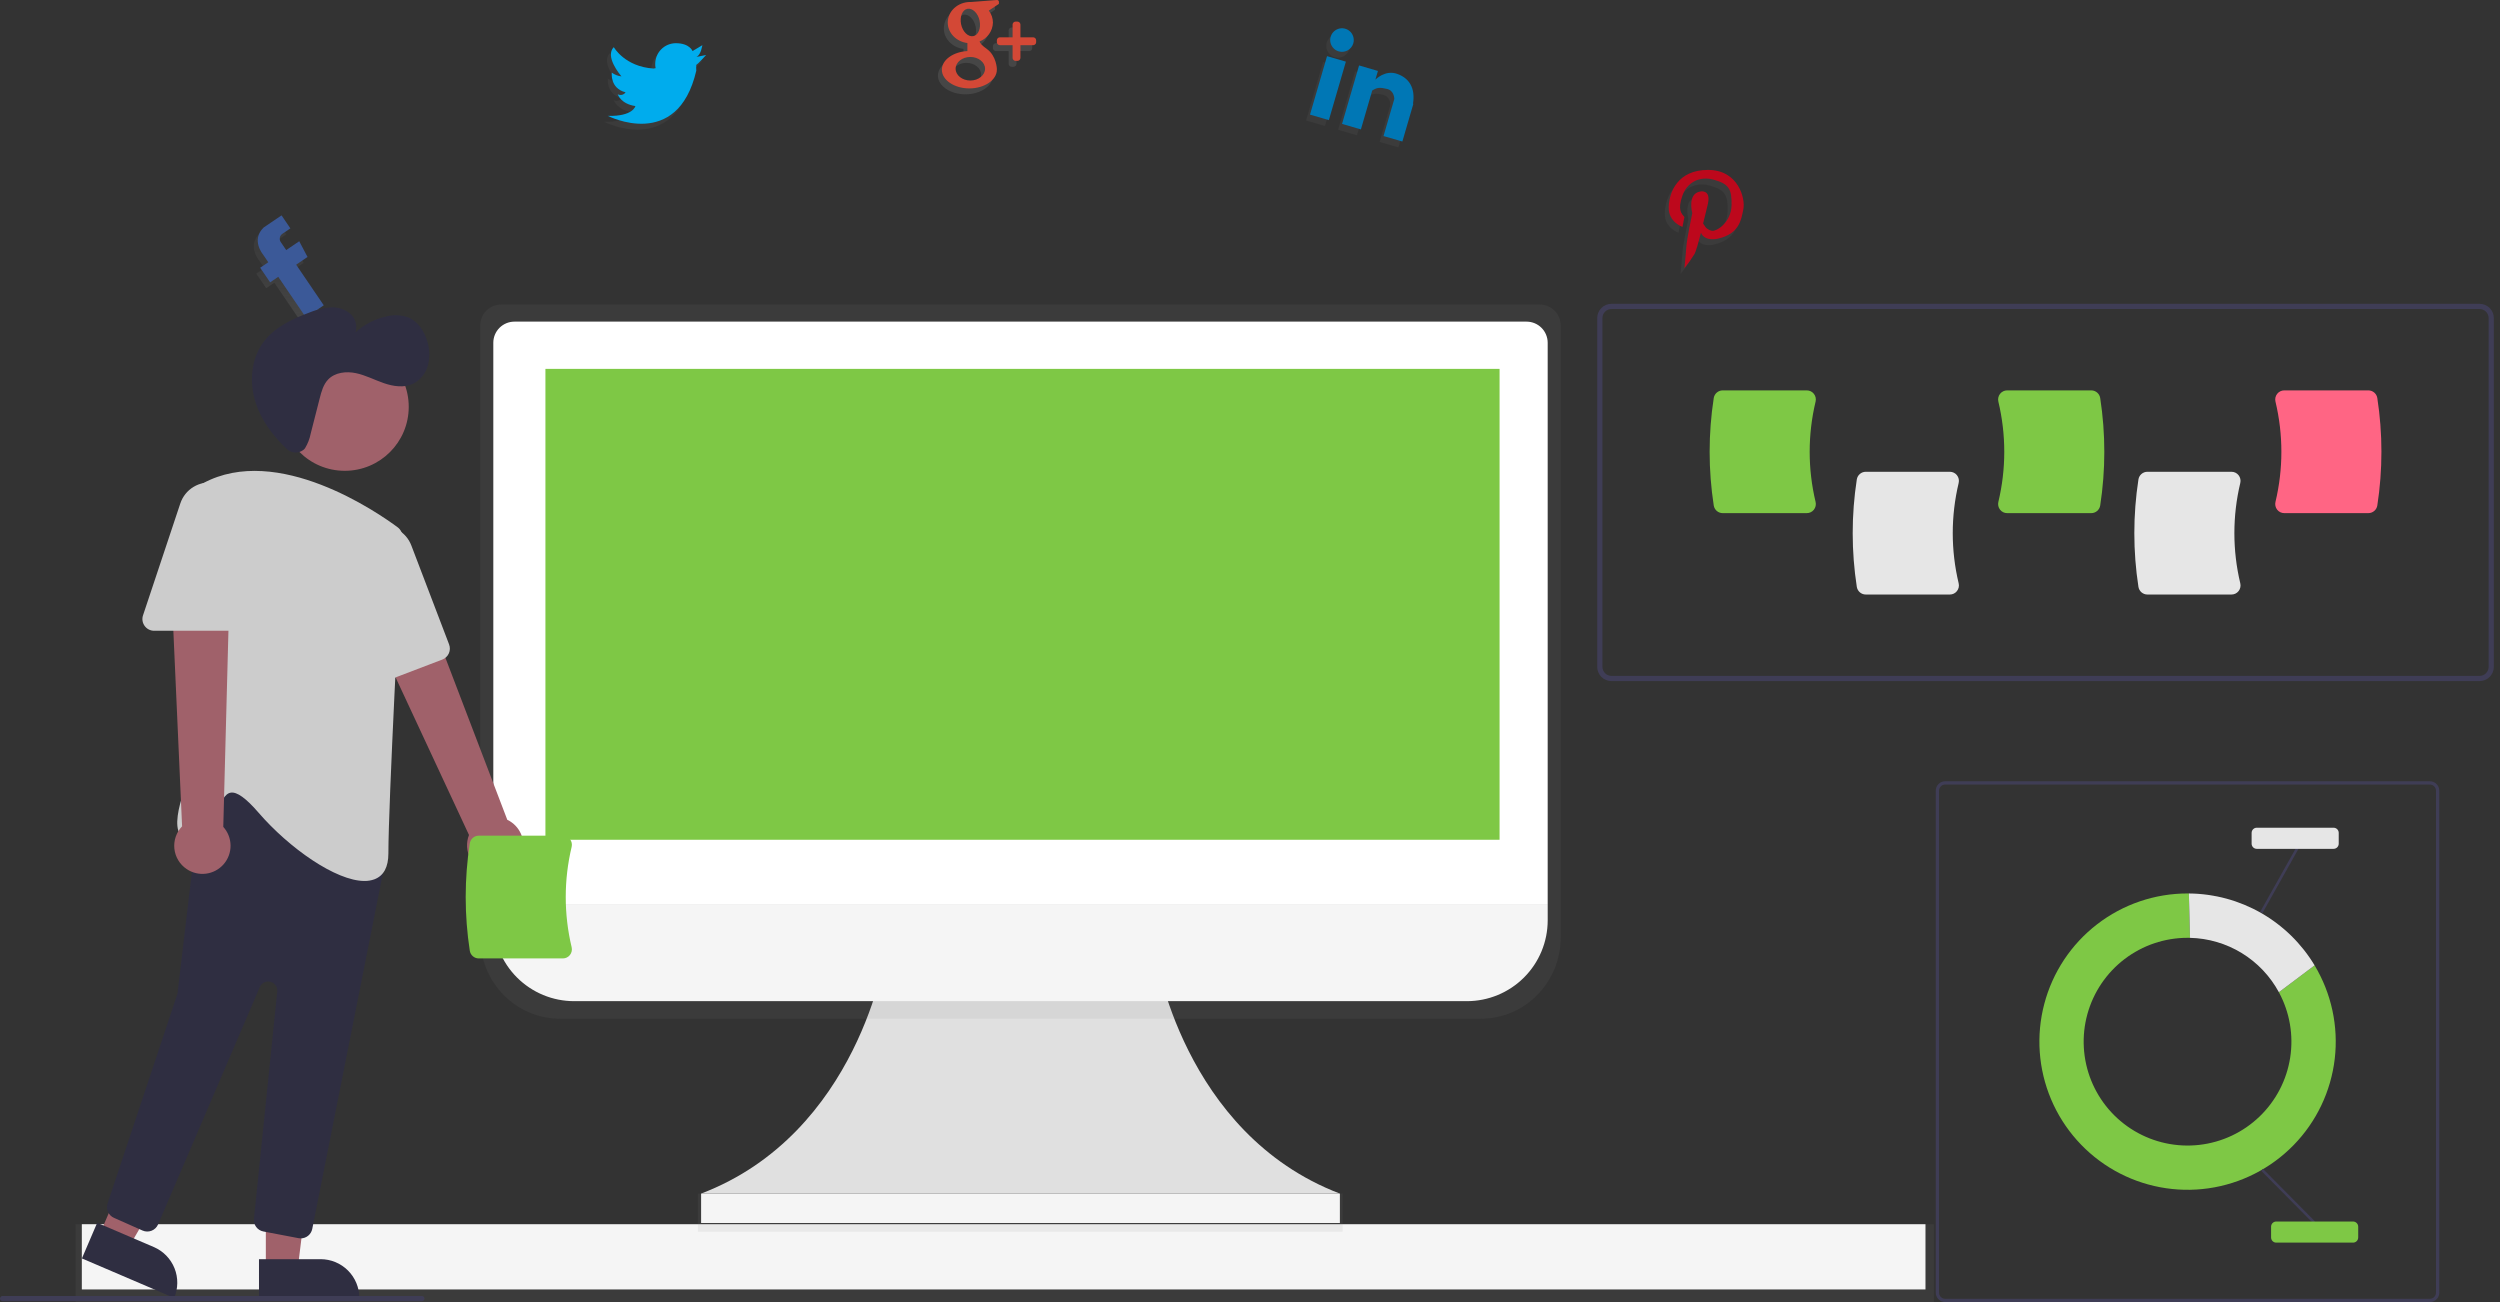 <svg width="288" height="150" viewBox="0 0 288 150" fill="none" xmlns="http://www.w3.org/2000/svg">
<rect x="0" y="0" width="288" height="150" fill="#333333" stroke="none"/>
<path d="M279.92 150H224.086C223.798 150 223.522 149.885 223.318 149.682C223.115 149.478 223 149.202 223 148.914V91.086C223 90.798 223.115 90.522 223.318 90.318C223.522 90.115 223.798 90 224.086 90H279.92C280.208 90 280.484 90.115 280.688 90.318C280.891 90.522 281.006 90.798 281.006 91.086V148.914C281.006 149.202 280.891 149.478 280.688 149.682C280.484 149.885 280.208 150 279.92 150ZM224.086 90.379C223.898 90.379 223.718 90.453 223.586 90.586C223.453 90.719 223.379 90.898 223.379 91.086V148.914C223.379 149.102 223.453 149.282 223.586 149.414C223.718 149.547 223.898 149.621 224.086 149.621H279.92C280.108 149.621 280.287 149.547 280.42 149.414C280.553 149.282 280.627 149.102 280.627 148.914V91.086C280.627 90.898 280.553 90.719 280.42 90.586C280.287 90.453 280.108 90.379 279.92 90.379H224.086Z" fill="#3F3D56"/>
<path d="M262.527 114.304C263.775 116.608 264.232 119.258 263.828 121.847C263.424 124.435 262.181 126.82 260.291 128.634C258.401 130.449 255.967 131.593 253.364 131.89C250.761 132.188 248.132 131.623 245.881 130.282C243.63 128.941 241.881 126.899 240.903 124.468C239.925 122.037 239.772 119.353 240.467 116.827C241.162 114.301 242.668 112.072 244.751 110.484C246.835 108.896 249.383 108.036 252.003 108.036C252.098 108.036 252.192 108.037 252.287 108.039L252.16 102.928C252.108 102.927 252.056 102.926 252.003 102.926C248.233 102.927 244.57 104.176 241.585 106.478C238.599 108.78 236.46 112.005 235.501 115.651C234.541 119.296 234.815 123.157 236.281 126.63C237.746 130.104 240.32 132.994 243.601 134.851C246.882 136.707 250.685 137.426 254.417 136.894C258.149 136.362 261.6 134.609 264.231 131.909C266.863 129.21 268.526 125.715 268.963 121.971C269.399 118.226 268.583 114.443 266.643 111.211L262.527 114.304Z" fill="#7EC845"/>
<path d="M262.527 114.304L266.643 111.211C265.14 108.706 263.019 106.629 260.483 105.178C257.947 103.728 255.082 102.953 252.16 102.928L252.287 108.039C254.394 108.088 256.451 108.694 258.25 109.794C260.048 110.894 261.524 112.45 262.527 114.304V114.304Z" fill="#E6E6E6"/>
<path d="M260.694 134.656L260.483 134.865L266.479 140.918L266.69 140.709L260.694 134.656Z" fill="#3F3D56"/>
<path d="M264.544 97.607L260.376 105.038L260.636 105.183L264.803 97.752L264.544 97.607Z" fill="#3F3D56"/>
<path d="M271.071 143.151H262.223C262.065 143.151 261.915 143.089 261.803 142.977C261.692 142.866 261.63 142.715 261.629 142.558V141.312C261.63 141.155 261.692 141.004 261.803 140.893C261.915 140.782 262.065 140.719 262.223 140.719H271.071C271.229 140.719 271.379 140.782 271.491 140.893C271.602 141.004 271.664 141.155 271.665 141.312V142.558C271.664 142.715 271.602 142.866 271.491 142.977C271.379 143.089 271.229 143.151 271.071 143.151V143.151Z" fill="#7EC845"/>
<path d="M268.828 97.786H259.979C259.822 97.786 259.671 97.723 259.56 97.612C259.449 97.501 259.386 97.35 259.386 97.193V95.946C259.386 95.789 259.449 95.638 259.56 95.527C259.671 95.416 259.822 95.353 259.979 95.353H268.828C268.985 95.353 269.136 95.416 269.247 95.527C269.359 95.638 269.421 95.789 269.421 95.946V97.193C269.421 97.35 269.359 97.501 269.247 97.612C269.136 97.723 268.985 97.786 268.828 97.786V97.786Z" fill="#E6E6E6"/>
<path d="M285.65 78.462H185.639C185.205 78.461 184.788 78.288 184.481 77.981C184.173 77.674 184 77.257 184 76.822V36.639C184 36.205 184.173 35.788 184.481 35.481C184.788 35.173 185.205 35.001 185.639 35H285.65C286.085 35.001 286.502 35.173 286.809 35.481C287.116 35.788 287.289 36.205 287.29 36.639V76.822C287.289 77.257 287.116 77.674 286.809 77.981C286.502 78.288 286.085 78.461 285.65 78.462ZM185.639 35.6C185.364 35.6 185.1 35.71 184.905 35.905C184.71 36.1 184.6 36.364 184.6 36.639V76.822C184.6 77.098 184.71 77.362 184.905 77.557C185.1 77.752 185.364 77.862 185.639 77.862H285.65C285.926 77.862 286.19 77.752 286.385 77.557C286.58 77.362 286.689 77.098 286.69 76.822V36.639C286.689 36.364 286.58 36.1 286.385 35.905C286.19 35.71 285.926 35.6 285.65 35.6H185.639Z" fill="#3F3D56"/>
<path d="M224.625 68.489H214.935C214.688 68.489 214.448 68.4 214.26 68.24C214.071 68.079 213.946 67.857 213.905 67.613C213.273 63.508 213.273 59.33 213.905 55.225C213.946 54.98 214.071 54.758 214.26 54.598C214.448 54.437 214.688 54.349 214.935 54.349H224.625C224.782 54.348 224.937 54.383 225.078 54.452C225.22 54.52 225.344 54.62 225.44 54.744C225.54 54.869 225.609 55.015 225.643 55.171C225.677 55.327 225.675 55.489 225.637 55.644C224.73 59.441 224.73 63.397 225.637 67.194C225.675 67.349 225.677 67.511 225.643 67.667C225.609 67.823 225.54 67.969 225.44 68.094C225.344 68.218 225.22 68.317 225.078 68.386C224.937 68.454 224.782 68.49 224.625 68.489Z" fill="#E6E6E6"/>
<path d="M257.069 68.489H247.379C247.131 68.489 246.892 68.4 246.703 68.24C246.514 68.079 246.389 67.857 246.349 67.613C245.717 63.508 245.717 59.33 246.349 55.225C246.389 54.98 246.514 54.758 246.703 54.598C246.892 54.437 247.131 54.349 247.379 54.349H257.069C257.226 54.348 257.381 54.383 257.522 54.452C257.663 54.52 257.787 54.62 257.884 54.744C257.983 54.869 258.052 55.015 258.086 55.171C258.12 55.327 258.118 55.489 258.08 55.644C257.174 59.441 257.174 63.397 258.08 67.194C258.118 67.349 258.12 67.51 258.086 67.667C258.052 67.823 257.983 67.969 257.884 68.094C257.787 68.218 257.663 68.317 257.522 68.386C257.381 68.454 257.226 68.49 257.069 68.489Z" fill="#E6E6E6"/>
<path d="M208.143 59.113H198.453C198.206 59.113 197.966 59.025 197.778 58.864C197.589 58.703 197.464 58.481 197.424 58.237C196.792 54.132 196.792 49.954 197.424 45.849C197.464 45.605 197.589 45.382 197.778 45.222C197.966 45.061 198.206 44.973 198.453 44.972H208.143C208.3 44.972 208.455 45.007 208.597 45.076C208.738 45.144 208.862 45.244 208.959 45.368C209.058 45.493 209.127 45.639 209.161 45.795C209.195 45.951 209.193 46.113 209.155 46.268C208.248 50.065 208.248 54.021 209.155 57.818C209.193 57.973 209.195 58.135 209.161 58.291C209.127 58.447 209.058 58.593 208.959 58.718C208.862 58.842 208.738 58.941 208.597 59.01C208.455 59.078 208.3 59.114 208.143 59.113V59.113Z" fill="#7EC845"/>
<path d="M240.913 59.113H231.223C231.066 59.114 230.911 59.078 230.77 59.01C230.629 58.941 230.505 58.842 230.408 58.718C230.309 58.593 230.24 58.447 230.206 58.291C230.172 58.135 230.174 57.973 230.212 57.818C231.118 54.021 231.118 50.065 230.212 46.268C230.174 46.113 230.172 45.951 230.206 45.795C230.24 45.639 230.309 45.493 230.408 45.368C230.505 45.244 230.629 45.144 230.77 45.076C230.911 45.007 231.066 44.972 231.223 44.972H240.913C241.161 44.973 241.4 45.061 241.589 45.222C241.777 45.382 241.903 45.605 241.943 45.849C242.575 49.954 242.575 54.132 241.943 58.237C241.903 58.481 241.777 58.703 241.589 58.864C241.4 59.025 241.161 59.113 240.913 59.113Z" fill="#7EC845"/>
<path d="M272.836 59.113H263.146C262.989 59.114 262.834 59.078 262.693 59.01C262.552 58.941 262.428 58.842 262.331 58.718C262.232 58.593 262.163 58.447 262.129 58.291C262.095 58.135 262.097 57.973 262.135 57.818C263.041 54.021 263.041 50.065 262.135 46.268C262.097 46.113 262.095 45.951 262.129 45.795C262.163 45.639 262.232 45.493 262.331 45.368C262.428 45.244 262.552 45.144 262.693 45.076C262.834 45.007 262.989 44.972 263.146 44.972H272.836C273.084 44.973 273.323 45.061 273.512 45.222C273.7 45.382 273.826 45.605 273.866 45.849C274.498 49.954 274.498 54.132 273.866 58.237C273.826 58.481 273.7 58.703 273.512 58.864C273.323 59.024 273.084 59.113 272.836 59.113V59.113Z" fill="#FF6584"/>
<path d="M31.883 28.554L32.519 29.489L34.017 28.47L34.974 30.281L33.664 31.172L36.844 35.848L34.784 37.246L31.602 32.569L30.668 33.205L29.52 31.525L30.455 30.889L29.823 29.964C29.823 29.964 28.445 28.3 29.921 26.888L31.98 25.49L32.999 26.988L32.064 27.624C31.919 27.725 31.818 27.878 31.784 28.052C31.75 28.226 31.786 28.406 31.883 28.554V28.554Z" fill="url(#paint0_linear_1_1724)"/>
<path d="M32.336 27.875L32.971 28.81L34.47 27.791L35.427 29.602L34.117 30.494L37.296 35.169L35.237 36.568L32.055 31.89L31.12 32.526L29.973 30.847L30.907 30.211L30.276 29.285C30.276 29.285 28.898 27.622 30.373 26.21L32.433 24.811L33.451 26.309L32.517 26.945C32.371 27.046 32.271 27.2 32.237 27.373C32.203 27.547 32.239 27.727 32.336 27.875Z" fill="#3B5998"/>
<path d="M79.761 7.24L80.892 7.014C80.892 7.014 79.942 8.078 79.761 8.146C79.744 8.372 79.744 8.598 79.761 8.824C77.588 18.148 69.577 14.03 69.577 14.03C72.496 14.097 72.745 12.898 72.745 12.898C71.048 12.649 70.708 11.54 70.708 11.54C70.861 11.62 71.037 11.642 71.204 11.6C71.371 11.558 71.517 11.456 71.614 11.314C69.781 10.839 70.029 9.051 70.029 9.051C70.356 9.287 70.738 9.435 71.138 9.481C70.935 9.232 69.215 7.172 70.256 6.109C70.256 6.109 71.523 8.372 74.85 8.575L75.076 8.53C75.038 8.367 75.022 8.2 75.031 8.032C75.031 7.402 75.281 6.798 75.727 6.352C76.172 5.906 76.777 5.656 77.407 5.656C78.991 5.656 79.331 6.561 79.331 6.561L80.462 5.882C80.44 5.882 80.326 7.014 79.761 7.24Z" fill="url(#paint1_linear_1_1724)"/>
<path d="M80.213 6.561L81.345 6.335C81.345 6.335 80.394 7.399 80.213 7.467C80.196 7.693 80.196 7.919 80.213 8.145C78.041 17.469 70.029 13.351 70.029 13.351C72.949 13.418 73.198 12.219 73.198 12.219C71.5 11.97 71.161 10.861 71.161 10.861C71.313 10.941 71.49 10.963 71.657 10.921C71.824 10.879 71.97 10.777 72.066 10.635C70.233 10.16 70.482 8.372 70.482 8.372C70.809 8.608 71.191 8.756 71.591 8.802C71.387 8.553 69.667 6.493 70.708 5.43C70.708 5.43 71.976 7.693 75.302 7.897L75.529 7.851C75.49 7.688 75.475 7.521 75.483 7.353C75.483 6.723 75.734 6.119 76.179 5.673C76.625 5.228 77.229 4.977 77.86 4.977C79.444 4.977 79.783 5.882 79.783 5.882L80.915 5.203C80.892 5.203 80.779 6.335 80.213 6.561Z" fill="#00ACED"/>
<path d="M158.93 16.352L160.17 12.086C160.17 12.086 160.19 11.126 159.33 10.922C158.47 10.719 158.149 10.766 157.626 11.11L156.323 15.587L154.15 14.953L156.112 8.218L158.285 8.852L157.993 9.852C157.993 9.852 159.125 8.671 160.539 9.203C161.861 9.682 162.619 10.798 162.324 12.622L162.367 12.636L161.1 16.981L158.93 16.352ZM153.763 6.595C153.505 6.52 153.276 6.37 153.103 6.165C152.931 5.959 152.823 5.706 152.794 5.44C152.764 5.173 152.815 4.903 152.939 4.665C153.063 4.427 153.255 4.23 153.491 4.101C153.726 3.972 153.995 3.916 154.262 3.939C154.53 3.963 154.784 4.065 154.994 4.233C155.203 4.401 155.358 4.628 155.439 4.884C155.519 5.14 155.522 5.414 155.447 5.672C155.397 5.843 155.314 6.003 155.202 6.142C155.091 6.281 154.953 6.397 154.796 6.483C154.64 6.568 154.468 6.622 154.291 6.642C154.114 6.661 153.934 6.645 153.763 6.595V6.595ZM152.632 14.516L150.459 13.883L152.421 7.148L154.594 7.781L152.632 14.516Z" fill="url(#paint2_linear_1_1724)"/>
<path d="M159.382 15.673L160.623 11.407C160.623 11.407 160.643 10.447 159.783 10.243C158.923 10.04 158.602 10.087 158.079 10.431L156.775 14.908L154.603 14.274L156.565 7.539L158.737 8.173L158.446 9.173C158.446 9.173 159.577 7.992 160.992 8.524C162.313 9.003 163.071 10.119 162.777 11.943L162.82 11.957L161.553 16.302L159.382 15.673ZM154.216 5.917C153.958 5.841 153.728 5.691 153.556 5.486C153.383 5.28 153.275 5.028 153.246 4.761C153.217 4.494 153.268 4.224 153.392 3.986C153.516 3.748 153.708 3.552 153.943 3.422C154.179 3.293 154.447 3.237 154.715 3.26C154.982 3.284 155.237 3.386 155.446 3.554C155.656 3.722 155.81 3.949 155.891 4.205C155.972 4.461 155.975 4.735 155.9 4.993C155.85 5.164 155.767 5.324 155.655 5.463C155.543 5.602 155.405 5.718 155.249 5.804C155.093 5.889 154.921 5.943 154.744 5.963C154.566 5.982 154.387 5.966 154.216 5.917V5.917ZM153.084 13.837L150.912 13.204L152.874 6.469L155.046 7.102L153.084 13.837Z" fill="#0077B5"/>
<path d="M200.383 24.779C200.134 25.979 199.953 27.608 197.441 28.174C197.441 28.174 195.97 28.558 195.494 27.495C195.2 28.649 194.906 29.713 194.725 29.984C194.385 30.538 194.007 31.067 193.593 31.568C193.593 31.568 193.797 29.532 193.82 29.079C193.842 28.377 194.499 25.232 194.499 25.232C194.499 25.232 193.888 23.014 195.404 22.742C195.404 22.742 196.649 22.448 196.309 24.1C196.309 24.1 196.06 25.186 195.743 26.431L195.856 26.59C195.945 26.765 196.072 26.917 196.229 27.035C196.386 27.153 196.569 27.233 196.762 27.268C197.373 27.336 198.98 26.25 199.025 24.326C199.07 22.403 198.663 21.86 196.988 21.384C195.313 20.909 193.888 21.724 193.367 23.195C192.779 24.87 193.254 25.277 193.593 25.684L193.367 26.816C193.367 26.816 191.738 26.273 191.783 24.553C191.828 22.833 192.801 20.253 196.309 20.253C199.817 20.253 200.632 23.557 200.383 24.779Z" fill="url(#paint3_linear_1_1724)"/>
<path d="M200.835 24.1C200.586 25.3 200.405 26.929 197.893 27.495C197.893 27.495 196.422 27.88 195.947 26.816C195.653 27.97 195.359 29.034 195.178 29.305C194.837 29.859 194.459 30.388 194.046 30.89C194.046 30.89 194.25 28.853 194.272 28.4C194.295 27.699 194.951 24.553 194.951 24.553C194.951 24.553 194.34 22.335 195.856 22.064C195.856 22.064 197.101 21.769 196.762 23.422C196.762 23.422 196.513 24.508 196.196 25.752L196.309 25.911C196.397 26.086 196.525 26.239 196.682 26.357C196.839 26.474 197.021 26.554 197.214 26.59C197.825 26.658 199.432 25.571 199.477 23.648C199.523 21.724 199.115 21.181 197.441 20.706C195.766 20.23 194.34 21.045 193.82 22.516C193.231 24.191 193.707 24.598 194.046 25.006L193.82 26.137C193.82 26.137 192.19 25.594 192.236 23.874C192.281 22.154 193.254 19.574 196.762 19.574C200.27 19.574 201.084 22.878 200.835 24.1Z" fill="#BD081C"/>
<path d="M118.572 5.883H117.101V7.354C117.099 7.443 117.063 7.528 116.999 7.591C116.936 7.654 116.851 7.691 116.762 7.693H116.536C116.446 7.691 116.361 7.654 116.298 7.591C116.235 7.528 116.198 7.443 116.196 7.354V5.883H114.725C114.636 5.88 114.551 5.844 114.488 5.781C114.424 5.717 114.388 5.632 114.386 5.543V5.317C114.388 5.227 114.424 5.142 114.488 5.079C114.551 5.016 114.636 4.98 114.725 4.977H116.196V3.506C116.198 3.417 116.235 3.332 116.298 3.269C116.361 3.206 116.446 3.169 116.536 3.167H116.762C116.851 3.169 116.936 3.206 116.999 3.269C117.063 3.332 117.099 3.417 117.101 3.506V4.977H118.572C118.662 4.98 118.747 5.016 118.81 5.079C118.873 5.142 118.91 5.227 118.912 5.317V5.543C118.91 5.632 118.873 5.717 118.81 5.781C118.747 5.844 118.662 5.88 118.572 5.883V5.883ZM113.458 1.902C113.764 2.297 113.932 2.782 113.933 3.282C113.921 3.756 113.768 4.216 113.494 4.602C113.22 4.989 112.837 5.286 112.394 5.455C112.462 5.681 112.688 5.93 113.254 6.337C114.34 7.13 114.386 8.601 114.386 8.601V8.714C114.386 9.89 112.96 10.864 111.217 10.864C109.475 10.864 108.049 9.89 108.049 8.714C108.049 7.582 109.339 6.654 110.991 6.564V5.636C109.724 5.477 108.728 4.482 108.728 3.282C108.728 1.97 109.882 0.906 111.331 0.906H111.444C111.444 0.906 114.046 0.702 114.386 0.68C114.725 0.657 114.612 1.132 114.612 1.132L113.458 1.902ZM109.633 8.598C109.633 9.345 110.403 9.956 111.331 9.956C112.258 9.956 113.028 9.345 113.028 8.598C113.028 7.851 112.258 7.24 111.331 7.24C110.403 7.24 109.633 7.851 109.633 8.598ZM112.394 3.054C112.213 2.194 111.579 1.583 110.991 1.696C110.403 1.809 110.086 2.624 110.267 3.484C110.448 4.344 111.082 4.955 111.67 4.842C112.258 4.728 112.575 3.939 112.394 3.054Z" fill="url(#paint4_linear_1_1724)"/>
<path d="M119.025 5.204H117.554V6.675C117.552 6.764 117.515 6.849 117.452 6.912C117.389 6.975 117.304 7.012 117.215 7.014H116.988C116.899 7.012 116.814 6.975 116.751 6.912C116.688 6.849 116.651 6.764 116.649 6.675V5.204H115.178C115.088 5.201 115.003 5.165 114.94 5.102C114.877 5.038 114.841 4.953 114.838 4.864V4.638C114.841 4.549 114.877 4.463 114.94 4.4C115.003 4.337 115.088 4.301 115.178 4.298H116.649V2.827C116.651 2.738 116.688 2.653 116.751 2.59C116.814 2.527 116.899 2.49 116.988 2.488H117.215C117.304 2.49 117.389 2.527 117.452 2.59C117.515 2.653 117.552 2.738 117.554 2.827V4.298H119.025C119.114 4.301 119.199 4.337 119.263 4.4C119.326 4.463 119.362 4.549 119.364 4.638V4.864C119.362 4.953 119.326 5.038 119.263 5.102C119.199 5.165 119.114 5.201 119.025 5.204ZM113.91 1.223C114.217 1.618 114.384 2.103 114.386 2.603C114.373 3.077 114.22 3.537 113.946 3.923C113.672 4.31 113.29 4.607 112.847 4.776C112.915 5.002 113.141 5.251 113.707 5.658C114.793 6.451 114.838 7.922 114.838 7.922V8.035C114.838 9.212 113.413 10.185 111.67 10.185C109.927 10.185 108.502 9.212 108.502 8.035C108.502 6.903 109.792 5.975 111.444 5.885V4.957C110.176 4.799 109.181 3.803 109.181 2.603C109.181 1.291 110.335 0.227 111.783 0.227H111.896C111.896 0.227 114.499 0.023 114.838 0.001C115.178 -0.022 115.065 0.453 115.065 0.453L113.91 1.223ZM110.086 7.919C110.086 8.666 110.855 9.277 111.783 9.277C112.711 9.277 113.48 8.666 113.48 7.919C113.48 7.172 112.711 6.561 111.783 6.561C110.855 6.561 110.086 7.172 110.086 7.919ZM112.847 2.375C112.666 1.515 112.032 0.904 111.444 1.017C110.855 1.13 110.538 1.945 110.72 2.805C110.901 3.665 111.534 4.276 112.123 4.163C112.711 4.049 113.028 3.26 112.847 2.375Z" fill="#D34836"/>
<path d="M222.787 141.029H8.7V150H222.787V141.029Z" fill="url(#paint5_linear_1_1724)"/>
<path d="M221.816 141.029H9.426V148.545H221.816V141.029Z" fill="#F5F5F5"/>
<path d="M133.11 109.792C133.11 109.792 136.19 130.574 154.356 137.503H80.768C98.933 130.576 102.013 109.792 102.013 109.792H133.11Z" fill="#E0E0E0"/>
<path d="M154.68 137.503H80.399V141.893H154.68V137.503Z" fill="url(#paint6_linear_1_1724)"/>
<path d="M154.354 137.503H80.768V140.891H154.354V137.503Z" fill="#F5F5F5"/>
<path d="M177.399 35.076H57.725C57.406 35.079 57.091 35.144 56.797 35.269C56.504 35.394 56.237 35.575 56.014 35.803C55.79 36.03 55.614 36.3 55.495 36.596C55.376 36.892 55.316 37.208 55.319 37.527V107.977C55.319 113.157 59.429 117.355 64.498 117.355H170.619C175.688 117.355 179.798 113.157 179.798 107.977V37.527C179.804 36.884 179.555 36.265 179.106 35.805C178.656 35.346 178.042 35.083 177.399 35.076V35.076Z" fill="url(#paint7_linear_1_1724)"/>
<path d="M59.264 37.052H175.86C176.505 37.052 177.124 37.308 177.58 37.765C178.036 38.221 178.293 38.84 178.293 39.485V104.25H56.829V39.485C56.829 39.165 56.892 38.849 57.014 38.553C57.137 38.258 57.316 37.99 57.542 37.764C57.768 37.538 58.037 37.359 58.332 37.236C58.628 37.114 58.944 37.052 59.264 37.052V37.052Z" fill="white"/>
<path d="M168.982 115.334H66.141C63.672 115.334 61.303 114.353 59.556 112.606C57.81 110.86 56.829 108.491 56.829 106.021V104.249H178.295V106.021C178.295 108.491 177.314 110.86 175.567 112.606C173.821 114.353 171.452 115.334 168.982 115.334V115.334Z" fill="#F5F5F5"/>
<path d="M172.75 42.495H62.833V96.741H172.75V42.495Z" fill="#7EC845"/>
<path d="M56.381 100.537C55.919 100.443 55.484 100.249 55.105 99.969C54.727 99.688 54.415 99.328 54.19 98.913C53.966 98.499 53.835 98.041 53.807 97.57C53.779 97.1 53.855 96.629 54.029 96.191L40.728 67.634L47.475 65.738L58.439 94.44C59.156 94.78 59.722 95.372 60.032 96.102C60.341 96.833 60.372 97.651 60.118 98.403C59.865 99.154 59.344 99.787 58.655 100.18C57.967 100.573 57.157 100.701 56.381 100.537V100.537Z" fill="#A0616A"/>
<path d="M30.624 146.107H34.302L36.051 131.92H30.623L30.624 146.107Z" fill="#A0616A"/>
<path d="M41.395 149.521L29.836 149.522L29.835 145.056L36.929 145.056C38.113 145.056 39.249 145.526 40.087 146.364C40.924 147.201 41.395 148.337 41.395 149.521V149.521V149.521Z" fill="#2F2E41"/>
<path d="M11.506 142.142L14.887 143.59L22.081 131.239L17.092 129.101L11.506 142.142Z" fill="#A0616A"/>
<path d="M20.063 149.522L9.437 144.971L11.195 140.865L17.716 143.658C18.805 144.125 19.663 145.004 20.104 146.104C20.544 147.204 20.529 148.433 20.063 149.522V149.522V149.522Z" fill="#2F2E41"/>
<path d="M39.717 54.237C43.787 54.237 47.086 50.938 47.086 46.868C47.086 42.799 43.787 39.5 39.717 39.5C35.648 39.5 32.349 42.799 32.349 46.868C32.349 50.938 35.648 54.237 39.717 54.237Z" fill="#A0616A"/>
<path d="M34.394 142.638L30.345 141.867C30.012 141.805 29.715 141.62 29.513 141.349C29.311 141.078 29.218 140.74 29.255 140.403L31.939 114.226C31.965 113.976 31.9 113.725 31.757 113.519C31.614 113.313 31.401 113.165 31.158 113.102C30.915 113.039 30.658 113.065 30.432 113.176C30.207 113.287 30.029 113.474 29.93 113.705L18.208 141.055C18.138 141.219 18.036 141.368 17.907 141.493C17.779 141.617 17.627 141.715 17.46 141.78C17.294 141.845 17.116 141.877 16.938 141.873C16.759 141.869 16.583 141.829 16.419 141.757L13.126 140.293C12.819 140.158 12.573 139.912 12.438 139.605C12.302 139.298 12.286 138.951 12.394 138.633L20.41 114.582C20.433 114.515 20.449 114.445 20.457 114.374L23.059 92.4C23.088 92.16 23.18 91.932 23.326 91.74C23.473 91.548 23.668 91.399 23.892 91.308L32.108 87.97C32.351 87.871 32.618 87.846 32.875 87.896C33.133 87.946 33.37 88.07 33.558 88.253L43.929 98.352C44.091 98.508 44.211 98.703 44.278 98.918C44.344 99.133 44.356 99.361 44.312 99.582L35.971 141.575C35.909 141.881 35.743 142.157 35.502 142.355C35.26 142.553 34.958 142.661 34.645 142.662C34.561 142.662 34.477 142.654 34.394 142.638V142.638Z" fill="#2F2E41"/>
<path d="M29.778 93.612C28.343 91.95 27.295 91.195 26.579 91.314C25.868 91.429 25.458 92.422 25.023 93.474C24.431 94.909 23.759 96.536 22.103 96.663C21.845 96.707 21.58 96.678 21.338 96.579C21.096 96.48 20.887 96.314 20.734 96.102C19.432 94.165 22.556 87.755 22.841 87.179L22.695 56.861C22.693 56.616 22.758 56.376 22.882 56.165C23.006 55.954 23.186 55.781 23.401 55.665C31.986 51.035 43.578 59.087 45.815 60.748C45.993 60.881 46.137 61.056 46.231 61.257C46.326 61.459 46.37 61.681 46.358 61.903C46.088 66.981 44.742 92.599 44.742 98.314C44.742 99.896 44.196 100.901 43.12 101.301C42.756 101.43 42.373 101.493 41.987 101.487C38.704 101.487 33.325 97.719 29.778 93.612Z" fill="#CCCCCC"/>
<path d="M41.759 78.89C41.579 78.773 41.431 78.615 41.325 78.429C41.219 78.243 41.16 78.034 41.152 77.82L40.571 64.24C40.535 63.404 40.797 62.583 41.312 61.923C41.827 61.263 42.559 60.808 43.379 60.638C44.198 60.469 45.051 60.597 45.785 60.999C46.519 61.401 47.086 62.051 47.384 62.833L51.736 74.238C51.864 74.573 51.853 74.944 51.707 75.271C51.56 75.597 51.291 75.853 50.956 75.981L42.982 79.024C42.782 79.101 42.567 79.129 42.354 79.106C42.141 79.083 41.937 79.009 41.759 78.89V78.89Z" fill="#CCCCCC"/>
<path d="M21.495 100.109C21.104 99.846 20.775 99.5 20.532 99.096C20.289 98.693 20.138 98.241 20.088 97.772C20.039 97.304 20.093 96.83 20.246 96.385C20.4 95.939 20.649 95.533 20.977 95.194L19.57 63.723L26.53 64.542L25.722 95.257C26.255 95.845 26.553 96.607 26.561 97.401C26.568 98.194 26.285 98.962 25.764 99.56C25.242 100.158 24.52 100.545 23.733 100.646C22.947 100.747 22.15 100.556 21.495 100.109H21.495Z" fill="#A0616A"/>
<path d="M16.661 72.103C16.535 71.93 16.452 71.729 16.42 71.517C16.388 71.306 16.407 71.09 16.476 70.887L20.774 57.992C21.039 57.198 21.577 56.524 22.293 56.091C23.009 55.658 23.856 55.494 24.682 55.628C25.508 55.762 26.259 56.185 26.802 56.823C27.344 57.46 27.642 58.27 27.642 59.106V71.314C27.641 71.672 27.499 72.015 27.246 72.268C26.993 72.521 26.649 72.663 26.291 72.664H17.756C17.542 72.665 17.331 72.614 17.14 72.517C16.95 72.419 16.785 72.277 16.661 72.103V72.103Z" fill="#CCCCCC"/>
<path d="M34.959 51.824C34.683 52.04 34.338 52.15 33.988 52.132C33.638 52.115 33.306 51.972 33.053 51.729C31.474 50.253 30.142 48.488 29.467 46.444C28.694 44.102 28.892 41.358 30.372 39.385C31.623 37.717 33.603 36.775 35.554 36.038C36.316 35.716 37.12 35.507 37.942 35.418C38.772 35.331 39.604 35.565 40.268 36.071C40.592 36.329 40.83 36.679 40.952 37.075C41.074 37.471 41.073 37.894 40.951 38.29C41.951 37.381 43.172 36.75 44.491 36.459C45.327 36.237 46.209 36.274 47.023 36.563C48.155 37.029 48.889 38.165 49.228 39.34C49.508 40.237 49.531 41.194 49.294 42.103C49.172 42.555 48.956 42.976 48.662 43.34C48.367 43.703 47.999 44.001 47.582 44.213C46.547 44.7 45.319 44.516 44.236 44.145C43.154 43.774 42.128 43.226 41.009 42.989C39.889 42.753 38.597 42.891 37.805 43.716C37.247 44.298 37.028 45.116 36.828 45.896L35.791 49.956C35.676 50.548 35.457 51.114 35.144 51.629C35.091 51.702 35.029 51.768 34.959 51.824V51.824Z" fill="#2F2E41"/>
<path d="M64.841 110.411H55.151C54.904 110.41 54.664 110.322 54.476 110.161C54.287 110.001 54.162 109.779 54.122 109.534C53.49 105.429 53.49 101.251 54.122 97.146C54.162 96.902 54.287 96.68 54.476 96.519C54.664 96.359 54.904 96.27 55.151 96.27H64.841C64.998 96.269 65.153 96.305 65.295 96.373C65.436 96.442 65.56 96.542 65.657 96.665C65.756 96.79 65.825 96.937 65.859 97.093C65.893 97.249 65.891 97.41 65.853 97.566C64.947 101.362 64.947 105.319 65.853 109.115C65.891 109.27 65.893 109.432 65.859 109.588C65.825 109.744 65.756 109.89 65.657 110.016C65.56 110.139 65.436 110.239 65.295 110.307C65.153 110.376 64.998 110.411 64.841 110.411Z" fill="#7EC845"/>
<path d="M48.6 149.897H0.3C0.22 149.897 0.144 149.866 0.088 149.81C0.032 149.753 0 149.677 0 149.597C0 149.518 0.032 149.442 0.088 149.385C0.144 149.329 0.22 149.297 0.3 149.297H48.6C48.68 149.297 48.756 149.329 48.812 149.385C48.868 149.442 48.9 149.518 48.9 149.597C48.9 149.677 48.868 149.753 48.812 149.81C48.756 149.866 48.68 149.897 48.6 149.897Z" fill="#3F3D56"/>
<defs>
<linearGradient id="paint0_linear_1_1724" x1="33.042" y1="37.251" x2="33.042" y2="25.476" gradientUnits="userSpaceOnUse">
<stop stop-color="#808080" stop-opacity="0.25"/>
<stop offset="0.54" stop-color="#808080" stop-opacity="0.12"/>
<stop offset="1" stop-color="#808080" stop-opacity="0.1"/>
</linearGradient>
<linearGradient id="paint1_linear_1_1724" x1="4833.35" y1="1718.68" x2="4833.35" y2="1338.12" gradientUnits="userSpaceOnUse">
<stop stop-color="#808080" stop-opacity="0.25"/>
<stop offset="0.54" stop-color="#808080" stop-opacity="0.12"/>
<stop offset="1" stop-color="#808080" stop-opacity="0.1"/>
</linearGradient>
<linearGradient id="paint2_linear_1_1724" x1="9451.63" y1="2530.42" x2="9451.63" y2="1778.02" gradientUnits="userSpaceOnUse">
<stop stop-color="#808080" stop-opacity="0.25"/>
<stop offset="0.54" stop-color="#808080" stop-opacity="0.12"/>
<stop offset="1" stop-color="#808080" stop-opacity="0.1"/>
</linearGradient>
<linearGradient id="paint3_linear_1_1724" x1="8445.68" y1="2940.64" x2="8445.68" y2="2374.87" gradientUnits="userSpaceOnUse">
<stop stop-color="#808080" stop-opacity="0.25"/>
<stop offset="0.54" stop-color="#808080" stop-opacity="0.12"/>
<stop offset="1" stop-color="#808080" stop-opacity="0.1"/>
</linearGradient>
<linearGradient id="paint4_linear_1_1724" x1="6256.38" y1="1468.18" x2="6777.79" y2="1468.18" gradientUnits="userSpaceOnUse">
<stop stop-color="#808080" stop-opacity="0.25"/>
<stop offset="0.54" stop-color="#808080" stop-opacity="0.12"/>
<stop offset="1" stop-color="#808080" stop-opacity="0.1"/>
</linearGradient>
<linearGradient id="paint5_linear_1_1724" x1="101272" y1="6087.08" x2="101272" y2="5731.48" gradientUnits="userSpaceOnUse">
<stop stop-color="#808080" stop-opacity="0.25"/>
<stop offset="0.54" stop-color="#808080" stop-opacity="0.12"/>
<stop offset="1" stop-color="#808080" stop-opacity="0.1"/>
</linearGradient>
<linearGradient id="paint6_linear_1_1724" x1="35805.1" y1="2890.27" x2="35805.1" y2="2805.1" gradientUnits="userSpaceOnUse">
<stop stop-color="#808080" stop-opacity="0.25"/>
<stop offset="0.54" stop-color="#808080" stop-opacity="0.12"/>
<stop offset="1" stop-color="#808080" stop-opacity="0.1"/>
</linearGradient>
<linearGradient id="paint7_linear_1_1724" x1="75743.3" y1="52459.8" x2="75743.3" y2="22545.7" gradientUnits="userSpaceOnUse">
<stop stop-color="#808080" stop-opacity="0.25"/>
<stop offset="0.54" stop-color="#808080" stop-opacity="0.12"/>
<stop offset="1" stop-color="#808080" stop-opacity="0.1"/>
</linearGradient>
</defs>
</svg>
